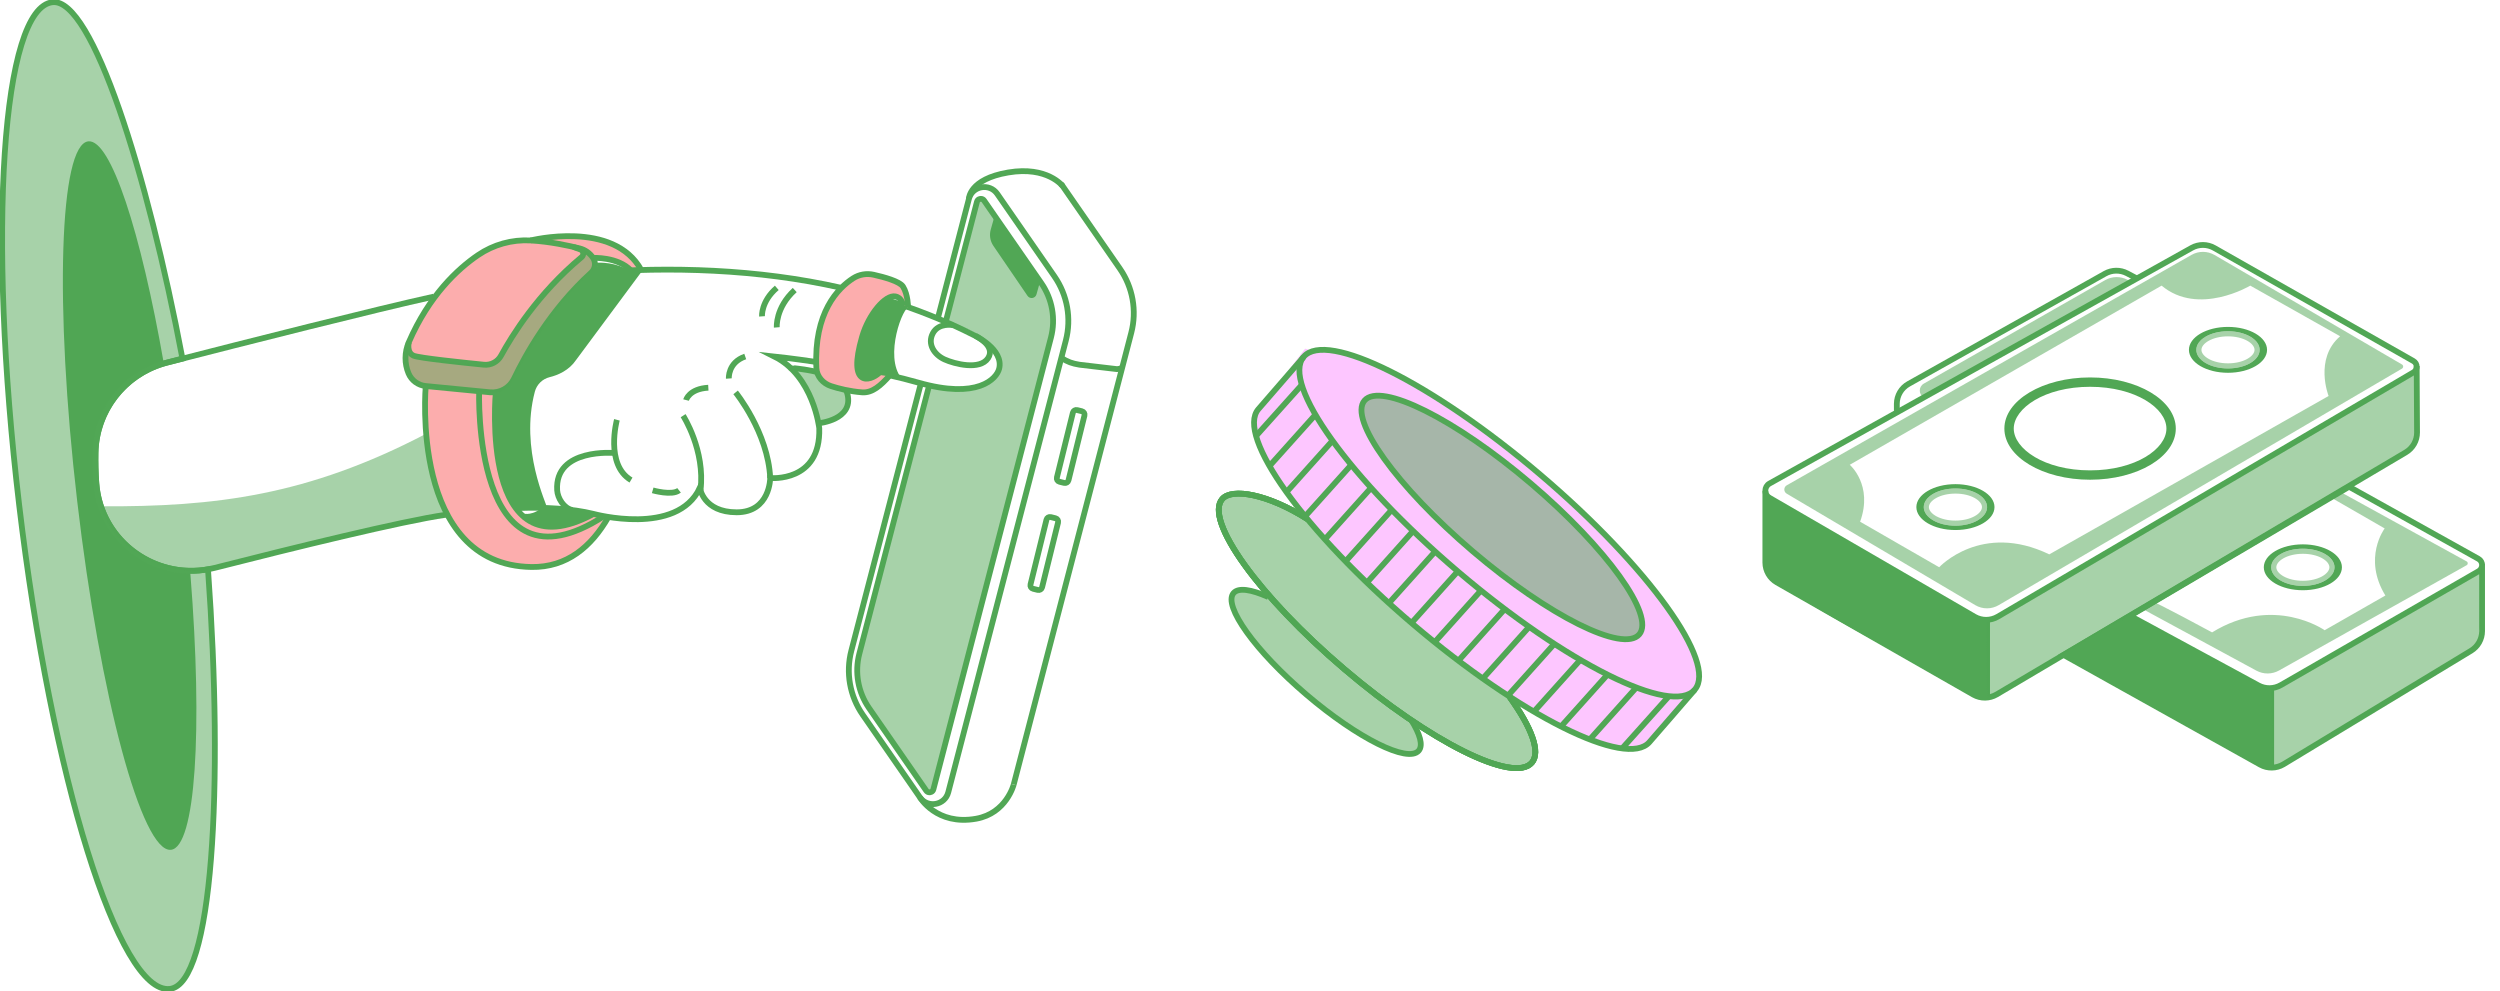 <svg width="792" height="314" viewBox="0 0 792 314" fill="none" xmlns="http://www.w3.org/2000/svg">
<g clip-path="url(#clip0)">
<path d="M141.212 163.082C127.47 165.05 92.834 173.579 68.079 179.884C49.927 184.509 31.881 171.705 30.506 153.066C30.257 149.702 30.193 146.451 30.252 143.386C30.514 129.884 39.809 118.232 52.918 114.867C77.827 108.474 119.591 97.875 137.434 93.966" stroke="#51A755" stroke-width="1.837" stroke-miterlimit="10"/>
<path d="M134.874 122.302C134.874 122.302 133.585 146.669 138.786 156.732C143.985 166.794 145.855 178.59 170.599 179.628C170.599 179.628 184.103 180.32 192.752 163.77L187.334 162.635C187.334 162.635 178.937 168.492 170.599 166.279C162.261 164.066 158.932 150.963 158.932 150.963C158.932 150.963 156.56 127.987 157.44 123.973L134.874 122.302Z" fill="#FCADAD"/>
<path d="M139.487 91.877C139.487 91.877 150.497 76.72 163.702 76.291C176.906 75.863 186.614 78.162 188.162 82.235C189.71 86.308 179.854 93.966 179.854 93.966C179.854 93.966 168.038 108.36 166.498 112.935C164.961 117.509 161.961 124.652 155.266 124.283C148.568 123.911 133.005 123.655 131.343 121.32C129.682 118.986 125.983 116.471 130.325 106.611C134.667 96.751 139.487 91.877 139.487 91.877Z" fill="#FCADAD"/>
<path d="M203.176 85.524C194.373 69.453 168.1 76.122 168.1 76.122C168.1 76.122 184.281 76.084 187.875 81.653C187.875 81.653 195.659 81.219 199.899 85.637L203.176 85.524Z" fill="#FCADAD"/>
<path d="M258.665 114.681C250.84 113.525 245.296 112.935 245.296 112.935C257.73 119.137 259.543 135.677 259.543 135.677C260.062 152.99 244.001 151.44 244.001 151.44C244.001 151.44 244.001 162.295 233.38 162.295C222.759 162.295 221.724 154.543 221.724 154.543C214.472 170.045 188.05 162.81 188.05 162.81C181.112 161.109 172.746 160.645 163.957 160.947" stroke="#51A755" stroke-width="1.837" stroke-miterlimit="10"/>
<path d="M280.405 94.904C290.019 97.842 299.481 101.57 308.64 106.223C308.64 106.223 318.083 110.608 316.53 116.811C315.735 119.981 309.794 126.631 290.886 121.205C284.934 119.496 278.214 118.045 271.797 116.857" stroke="#51A755" stroke-width="1.837" stroke-miterlimit="10"/>
<path d="M187.297 86.37C211.998 84.445 239.901 85.138 266.52 91.19" stroke="#51A755" stroke-width="1.837" stroke-miterlimit="10"/>
<path d="M155.265 124.28C158.442 124.574 161.46 122.857 162.828 119.981C166.332 112.625 174.278 98.179 187.296 86.367C188.615 85.171 188.855 83.192 187.877 81.707C186.891 80.208 185.378 79.133 183.635 78.693C180.269 77.841 174.254 76.521 168.102 76.176C162.187 75.844 156.327 77.483 151.436 80.817C144.979 85.222 135.952 93.581 129.51 108.417C128.124 111.611 128.127 115.177 129.418 118.274C130.353 120.517 132.453 122.062 134.874 122.299C141.296 122.93 155.265 124.28 155.265 124.28Z" stroke="#51A755" stroke-width="1.837" stroke-miterlimit="10"/>
<path d="M129.511 108.422C129.511 108.422 128.698 111.724 131.076 112.7C132.853 113.431 146.506 114.862 153.285 115.539C155.52 115.762 157.665 114.628 158.732 112.66C162.048 106.557 170.391 92.956 184.255 81.451C185.092 80.755 184.873 79.421 183.852 79.038L181.653 78.216" stroke="#51A755" stroke-width="1.837" stroke-miterlimit="10"/>
<path d="M134.875 122.302C134.875 122.302 129.766 179.045 168.392 179.625C179.573 179.792 187.349 173.21 192.75 163.773" stroke="#51A755" stroke-width="1.837" stroke-miterlimit="10"/>
<path d="M287.676 97.29C287.676 97.29 289.292 89.95 282.745 88.75C276.198 87.551 273.648 84.809 269.416 88.75C265.185 92.691 258.347 99.592 258.565 112.061C258.565 112.061 256.563 120.372 262.524 122.294C268.484 124.213 273.313 125.348 275.823 123.873C278.333 122.401 281.286 119.585 281.286 119.585L278.808 117.172L273.118 118.455L273.953 106.306L279.946 95.416L283.618 93.896C283.618 93.896 285.444 95.662 286.055 95.707C286.665 95.756 286.055 97.799 286.055 97.799L287.676 97.29Z" fill="#FCADAD"/>
<path d="M157.073 124.231C157.073 124.231 151.656 182.498 188.051 162.807" stroke="#51A755" stroke-width="1.837" stroke-miterlimit="10"/>
<path d="M151.794 123.66C151.794 123.66 149.395 190.641 191.323 163.527" stroke="#51A755" stroke-width="1.837" stroke-miterlimit="10"/>
<path d="M168.1 76.179C168.1 76.179 194.373 69.51 203.176 85.581" stroke="#51A755" stroke-width="1.837" stroke-miterlimit="10"/>
<path d="M187.878 81.71C187.878 81.71 195.662 81.275 199.901 85.693" stroke="#51A755" stroke-width="1.837" stroke-miterlimit="10"/>
<path d="M188.475 84.214C188.496 84.133 193.257 83.696 197.58 85.796" stroke="#51A755" stroke-width="1.837" stroke-miterlimit="10"/>
<path d="M259.436 134.068C259.436 134.068 270.397 133.027 268.5 124.97C268.411 124.588 268.287 124.221 268.138 123.873" stroke="#51A755" stroke-width="1.837" stroke-miterlimit="10"/>
<path d="M250.37 116.488C250.467 116.582 254.645 116.822 258.827 117.854" stroke="#51A755" stroke-width="1.837" stroke-miterlimit="10"/>
<path d="M287.676 97.29C287.676 97.29 287.652 93.287 286.066 90.78C285.025 89.138 280.067 87.78 276.768 87.039C274.537 86.537 272.194 86.934 270.27 88.171C265.536 91.214 257.747 98.953 258.633 116.652C258.765 119.293 260.751 121.501 263.272 122.318C265.758 123.124 269.219 124.003 273.121 124.294C276.328 124.534 279.016 122.172 281.886 118.921" stroke="#51A755" stroke-width="1.837" stroke-miterlimit="10"/>
<path d="M286.055 96.729C286.055 96.729 285.882 94.319 283.618 93.896C280.551 93.322 275.231 99.411 273.118 106.686C268.406 122.924 275.65 120.76 278.484 118.178" stroke="#51A755" stroke-width="1.837" stroke-miterlimit="10"/>
<path d="M301.904 102.991C301.904 102.991 297.375 102.134 295.538 105.568C293.701 109.002 295.997 112.396 299.215 113.862C302.433 115.328 310.428 117.347 313 113.495C315.573 109.643 309.393 106.597 309.018 106.411" stroke="#51A755" stroke-width="1.837" stroke-miterlimit="10"/>
<path d="M297.065 100.996L306.952 63.011C308.03 58.862 313.496 57.897 315.938 61.423L334.049 87.564C338.153 93.489 339.469 100.902 337.656 107.872L300.41 250.994C299.332 255.143 293.866 256.108 291.424 252.582L273.313 226.441C269.208 220.516 267.893 213.103 269.706 206.133L291.761 121.377" stroke="#51A755" stroke-width="1.837" stroke-miterlimit="10"/>
<path opacity="0.5" d="M294.377 122.027L272.245 207.071C270.705 212.995 271.821 219.279 275.309 224.314L293.42 250.455C293.674 250.819 294.017 251.005 294.444 251.005C294.612 251.005 295.463 250.959 295.698 250.054L332.944 106.932C334.484 101.007 333.368 94.724 329.88 89.688L311.769 63.547C311.515 63.183 311.172 62.997 310.745 62.997C310.577 62.997 309.726 63.043 309.491 63.949L299.567 102.082C299.567 102.082 315.66 105.36 316.703 114.261C317.748 123.159 300.95 123.695 294.377 122.027Z" fill="#51A755"/>
<path d="M294.377 122.027L272.245 207.071C270.705 212.995 271.821 219.279 275.309 224.314L293.42 250.455C293.674 250.819 294.017 251.005 294.444 251.005C294.612 251.005 295.463 250.959 295.698 250.054L332.944 106.932C334.484 101.007 333.368 94.724 329.88 89.688L311.769 63.547C311.515 63.183 311.172 62.997 310.745 62.997C310.577 62.997 309.726 63.043 309.491 63.949L299.567 102.082" stroke="#51A755" stroke-width="1.837" stroke-miterlimit="10"/>
<path d="M306.951 63.008C306.951 63.008 306.957 56.741 319.412 54.638C331.868 52.536 336.667 58.973 336.667 58.973" stroke="#51A755" stroke-width="1.837" stroke-miterlimit="10"/>
<path d="M336.027 58.212C336.257 58.439 336.473 58.69 336.668 58.972L354.779 85.114C358.883 91.039 360.199 98.451 358.386 105.422L321.14 248.544" stroke="#51A755" stroke-width="1.837" stroke-miterlimit="10"/>
<path d="M329.472 89.303L328.353 93.265C327.988 94.556 326.275 94.837 325.519 93.726L314.706 77.89C313.676 76.381 313.368 74.496 313.863 72.739L315.1 68.356" fill="#51A755"/>
<path d="M291.424 252.579C291.424 252.579 296.668 261.631 309.257 259.369C318.838 257.65 321.14 248.544 321.14 248.544" stroke="#51A755" stroke-width="1.837" stroke-miterlimit="10"/>
<path d="M335.635 152.619L337.146 152.991C337.74 153.136 338.343 152.775 338.489 152.179L343.56 131.623C343.706 131.03 343.344 130.429 342.747 130.283L341.237 129.911C340.642 129.766 340.04 130.127 339.894 130.723L334.822 151.279C334.676 151.875 335.041 152.473 335.635 152.619Z" stroke="#51A755" stroke-width="1.837" stroke-miterlimit="10"/>
<path d="M327.272 186.52L328.782 186.892C329.376 187.037 329.979 186.676 330.125 186.081L335.196 165.524C335.342 164.931 334.98 164.33 334.383 164.185L332.873 163.813C332.278 163.667 331.676 164.028 331.53 164.624L326.461 185.183C326.315 185.776 326.677 186.374 327.272 186.52Z" stroke="#51A755" stroke-width="1.837" stroke-miterlimit="10"/>
<path d="M336.251 113.415C338.272 114.652 339.623 115.153 341.971 115.539L353.894 116.943C354.897 116.865 355.605 116.482 355.605 116.482" stroke="#51A755" stroke-width="1.837" stroke-miterlimit="10"/>
<path d="M54.146 269.222C44.962 270.146 31.666 220.651 24.444 158.672C17.221 96.694 18.81 45.7 27.994 44.775C35.073 44.064 44.594 73.316 51.898 115.15C39.328 118.843 30.507 130.237 30.253 143.386C30.193 146.451 30.258 149.702 30.507 153.066C31.679 168.98 45.005 180.638 60.174 180.827L60.339 182.148C64.275 231.379 61.96 268.437 54.146 269.222Z" fill="#51A755"/>
<path opacity="0.5" d="M53.763 313.296C37.66 314.941 16.309 246.296 6.071 159.974C-4.163 73.653 0.589 2.34 16.693 0.695C29.203 -0.582 46.63 54.649 57.81 113.614C56.122 114.045 54.487 114.466 52.92 114.867C52.577 114.956 52.236 115.048 51.899 115.15C39.329 118.843 30.508 130.237 30.254 143.386C30.194 146.451 30.259 149.702 30.508 153.066C31.68 168.98 45.006 180.638 60.175 180.827C62.055 180.854 63.965 180.703 65.884 180.361L65.9 180.501C70.882 249.137 67.467 311.895 53.763 313.296Z" fill="#51A755"/>
<path d="M53.763 313.296C37.66 314.941 16.309 246.296 6.071 159.974C-4.163 73.653 0.589 2.34 16.693 0.695C29.203 -0.582 46.63 54.649 57.81 113.614C56.122 114.045 54.487 114.466 52.92 114.867C52.577 114.956 52.236 115.048 51.899 115.15C39.329 118.843 30.508 130.237 30.254 143.386C30.194 146.451 30.259 149.702 30.508 153.066C31.68 168.98 45.006 180.638 60.175 180.827C62.055 180.854 63.965 180.703 65.884 180.361L65.9 180.501C70.882 249.137 67.467 311.895 53.763 313.296Z" stroke="#51A755" stroke-width="1.837" stroke-miterlimit="10"/>
<path d="M216.413 131.685C216.413 131.685 223.492 142.653 221.917 155.338" stroke="#51A755" stroke-width="1.837" stroke-miterlimit="10"/>
<path d="M233.037 124.307C233.037 124.307 243.326 136.965 244.001 151.44" stroke="#51A755" stroke-width="1.837" stroke-miterlimit="10"/>
<path d="M195.44 132.998C195.44 132.998 191.606 147.16 199.901 152.087" stroke="#51A755" stroke-width="1.837" stroke-miterlimit="10"/>
<path d="M194.784 143.513C194.784 143.513 175.657 141.777 176.508 155.341C176.662 157.796 178.597 161.031 181.339 161.586" stroke="#51A755" stroke-width="1.837" stroke-miterlimit="10"/>
<path d="M173.314 160.945C173.333 159.848 164.587 142.443 169.434 124.1C170.036 121.819 171.836 120.043 174.133 119.482C176.735 118.849 180.261 117.38 182.541 113.986L203.173 86.174L195.583 85.416C195.583 85.416 192.635 84.12 189.515 84.122C188.577 84.122 164.038 111.307 162.101 122.302L157.067 124.232C157.067 124.232 154.962 151.505 164.341 161.525L173.314 160.945Z" fill="#51A755"/>
<path d="M280.406 94.904L276.815 98.923C271.638 105.128 271.767 115.717 271.795 116.768C271.711 116.779 271.662 116.787 271.662 116.787C271.662 116.787 271.832 119.674 273.84 119.892C275.485 120.07 277.285 119.927 278.298 118.733L285.555 119.789C280.011 112.937 286.055 96.732 288.233 97.147L280.406 94.904Z" fill="#51A755"/>
<path d="M241.402 100.225C241.402 100.225 241.067 95.508 246.085 91.19" stroke="#51A755" stroke-width="1.837" stroke-miterlimit="10"/>
<path d="M246.086 103.724C246.086 103.724 245.583 97.551 251.771 91.88" stroke="#51A755" stroke-width="1.837" stroke-miterlimit="10"/>
<path d="M230.895 119.916C230.895 119.916 230.525 114.87 236.091 112.935" stroke="#51A755" stroke-width="1.837" stroke-miterlimit="10"/>
<path d="M206.772 155.341C206.772 155.341 212.895 157.106 215.121 155.341" stroke="#51A755" stroke-width="1.837" stroke-miterlimit="10"/>
<path d="M217.348 126.733C217.348 126.733 218.274 123.172 224.4 122.825" stroke="#51A755" stroke-width="1.837" stroke-miterlimit="10"/>
<path opacity="0.5" d="M31.98 160.395C68.072 160.594 97.531 156.999 135.012 137.399C135.012 137.399 136.149 156.77 141.818 162.875L63.519 180.833C53.122 181.779 36.273 175.024 31.98 160.395Z" fill="#51A755"/>
<path opacity="0.5" d="M129.003 109.811C129.003 109.811 125.844 118.18 132.937 121.808C132.937 121.808 155.146 125.337 158.467 124.234C161.788 123.132 163.768 117.533 166.497 112.937C169.226 108.341 177.2 95.387 187.297 85.799C187.297 85.799 190.315 82.739 186.108 79.861L182.449 77.526C182.449 77.526 186.951 79.127 184.254 81.451C181.558 83.774 167.929 96.524 164.53 103.25C161.129 109.975 158.294 115.401 153.282 115.539C148.27 115.676 131.923 112.935 131.923 112.935C131.923 112.935 128.749 112.274 129.003 109.811Z" fill="#51A755"/>
<path opacity="0.5" d="M250.403 116.633C251.027 116.584 258.685 125.269 259.436 134.068C259.436 134.068 270.36 133 268.485 124.213C268.485 124.213 259.62 121.719 258.425 117.579L250.403 116.633Z" fill="#51A755"/>
<path d="M422.183 113.028L413.468 110.45L397.921 130.761C397.921 130.761 390.634 141.515 422.183 173.536C453.732 205.557 484.917 229.873 507.186 235.514C507.186 235.514 514.823 240.706 522.55 235.086C530.273 229.47 537.711 217.253 537.711 217.253L477.724 189.18L422.958 141.429L416.748 122.952L422.183 113.028Z" fill="#FDC6FF"/>
<path d="M536.911 218.48C544.14 210.029 522.266 179.568 488.055 150.445C453.843 121.322 420.25 104.564 413.021 113.015C405.793 121.467 427.666 151.927 461.878 181.05C496.089 210.174 529.682 226.931 536.911 218.48Z" fill="#FDC6FF"/>
<path d="M536.911 218.48C544.14 210.029 522.266 179.568 488.055 150.445C453.843 121.322 420.25 104.564 413.021 113.015C405.793 121.467 427.666 151.927 461.878 181.05C496.089 210.174 529.682 226.931 536.911 218.48Z" stroke="#51A755" stroke-width="1.837" stroke-miterlimit="10"/>
<path opacity="0.5" d="M519.311 200.977C524.389 195.039 509.024 173.64 484.99 153.181C460.957 132.722 437.357 120.95 432.278 126.888C427.199 132.826 442.565 154.225 466.598 174.684C490.632 195.143 514.232 206.914 519.311 200.977Z" fill="#51A755"/>
<path d="M519.311 200.977C524.389 195.039 509.024 173.64 484.99 153.181C460.957 132.722 437.357 120.95 432.278 126.888C427.199 132.826 442.565 154.225 466.598 174.684C490.632 195.143 514.232 206.914 519.311 200.977Z" stroke="#51A755" stroke-width="1.837" stroke-miterlimit="10"/>
<path d="M414.178 164.44C401.69 156.512 390.283 154.487 387.195 158.097C381.472 164.788 398.789 188.91 425.88 211.971C452.967 235.033 479.568 248.303 485.294 241.609C488.156 238.261 485.258 230.56 478.256 220.809" stroke="#51A755" stroke-width="1.837" stroke-miterlimit="10"/>
<path d="M414.178 164.44C401.69 156.512 390.283 154.487 387.195 158.097C381.472 164.788 398.789 188.91 425.88 211.971C452.967 235.033 479.568 248.303 485.294 241.609C488.156 238.261 485.258 230.56 478.256 220.809" stroke="#51A755" stroke-width="1.837" stroke-miterlimit="10"/>
<path d="M414.178 164.44C401.69 156.512 390.283 154.487 387.195 158.097C381.472 164.788 398.789 188.91 425.88 211.971C452.967 235.033 479.568 248.303 485.294 241.609C488.156 238.261 485.258 230.56 478.256 220.809" stroke="#51A755" stroke-width="1.837" stroke-miterlimit="10"/>
<path d="M401.794 189.14C396.355 186.695 392.322 186.095 390.791 187.885C387.367 191.887 397.725 206.309 413.921 220.101C430.117 233.893 446.025 241.824 449.449 237.823C450.898 236.129 449.881 232.577 447.002 227.996" stroke="#51A755" stroke-width="1.837" stroke-miterlimit="10"/>
<path opacity="0.5" d="M447.002 227.993C449.881 232.573 450.894 236.129 449.449 237.819C446.025 241.821 430.121 233.886 413.921 220.097C397.721 206.308 387.367 191.884 390.791 187.882C392.323 186.091 396.355 186.692 401.794 189.137L428.319 214.017" fill="#51A755"/>
<path d="M413.034 113.028L398.658 129.621C391.429 138.074 413.301 168.534 447.51 197.658C481.719 226.781 515.315 243.539 522.545 235.09L536.921 218.497" stroke="#51A755" stroke-width="1.837" stroke-miterlimit="10"/>
<path d="M528.706 220.561L513.89 237.1" stroke="#51A755" stroke-width="1.837" stroke-miterlimit="10"/>
<path d="M518.381 217.807L503.645 234.259" stroke="#51A755" stroke-width="1.837" stroke-miterlimit="10"/>
<path d="M509.293 213.672L494.553 230.128" stroke="#51A755" stroke-width="1.837" stroke-miterlimit="10"/>
<path d="M500.644 209.052L485.947 225.458" stroke="#51A755" stroke-width="1.837" stroke-miterlimit="10"/>
<path d="M484.433 198.589L469.758 214.97" stroke="#51A755" stroke-width="1.837" stroke-miterlimit="10"/>
<path d="M476.696 192.948L462.028 209.321" stroke="#51A755" stroke-width="1.837" stroke-miterlimit="10"/>
<path d="M469.415 186.796L454.502 203.446" stroke="#51A755" stroke-width="1.837" stroke-miterlimit="10"/>
<path d="M461.814 181L447.16 197.359" stroke="#51A755" stroke-width="1.837" stroke-miterlimit="10"/>
<path d="M454.65 174.722L440.003 191.071" stroke="#51A755" stroke-width="1.837" stroke-miterlimit="10"/>
<path d="M447.672 168.229L433.036 184.571" stroke="#51A755" stroke-width="1.837" stroke-miterlimit="10"/>
<path d="M441.188 161.193L426.61 177.462" stroke="#51A755" stroke-width="1.837" stroke-miterlimit="10"/>
<path d="M434.352 154.541L419.734 170.861" stroke="#51A755" stroke-width="1.837" stroke-miterlimit="10"/>
<path d="M477.719 220.363L492.405 203.967" stroke="#51A755" stroke-width="1.837" stroke-miterlimit="10"/>
<path opacity="0.5" d="M414.489 164.784C414.489 164.784 453.076 208.242 477.72 220.363L478.261 220.809C485.26 230.559 488.161 238.261 485.299 241.608C479.576 248.299 452.975 235.032 425.884 211.971C398.797 188.91 381.476 164.788 387.199 158.097C390.284 154.491 401.691 156.511 414.182 164.439L414.489 164.784Z" fill="#51A755"/>
<path d="M428.078 147.271L413.468 163.577" stroke="#51A755" stroke-width="1.837" stroke-miterlimit="10"/>
<path d="M422.182 139.573L407.554 155.9" stroke="#51A755" stroke-width="1.837" stroke-miterlimit="10"/>
<path d="M416.739 131.369L402.172 147.627" stroke="#51A755" stroke-width="1.837" stroke-miterlimit="10"/>
<path d="M412.419 121.913L397.92 138.096" stroke="#51A755" stroke-width="1.837" stroke-miterlimit="10"/>
<path d="M165.839 163.64C165.839 163.64 169.281 164.497 172.891 160.972" stroke="#51A755" stroke-width="1.837" stroke-miterlimit="10"/>
<path d="M186.079 161.991C185.047 161.611 183.942 161.481 182.848 161.354C180.149 161.042 177.449 160.729 174.748 160.419C174.191 160.354 173.596 160.298 173.105 160.562C172.835 160.708 172.621 160.934 172.41 161.155C171.643 161.961 170.822 162.74 169.841 163.271C168.86 163.802 167.698 164.069 166.615 163.799C166.504 164.182 166.898 164.511 167.247 164.708C170.614 166.595 174.58 167.266 178.43 167.02C179.211 166.972 180 166.883 180.73 166.603C181.327 166.374 181.87 166.02 182.448 165.748C183.51 165.252 184.701 165.031 185.696 164.411C186.125 164.142 187.33 163.476 187.509 162.996C187.733 162.4 186.577 162.174 186.079 161.991Z" fill="#51A755"/>
<path d="M694.322 78.532L560.596 153.174C558.832 154.16 558.81 156.686 560.558 157.699L625.534 195.38C627.814 196.701 630.632 196.693 632.902 195.359L764.574 117.967C765.955 117.156 765.942 115.159 764.547 114.366L701.493 78.559C699.272 77.297 696.554 77.286 694.322 78.532Z" stroke="#51A755" stroke-width="1.837" stroke-miterlimit="10"/>
<path d="M559.262 155.564V178.207C559.262 180.816 560.661 183.226 562.934 184.522L625.213 220.085C627.477 221.36 630.252 221.335 632.492 220.023L762.143 143.31C764.37 141.992 765.732 139.596 765.718 137.011L765.605 115.98" stroke="#51A755" stroke-width="1.837" stroke-miterlimit="10"/>
<path opacity="0.5" d="M750.061 121.299L752.057 120.097L754.27 118.763C754.357 118.711 754.443 118.657 754.524 118.604L750.061 121.299Z" fill="#51A755"/>
<path opacity="0.5" d="M701.572 80.782C699.321 79.475 696.544 79.462 694.28 80.748L566.047 153.74C565.025 154.325 565.012 155.791 566.022 156.392L625.754 191.704C628.066 193.07 630.944 193.06 633.243 191.674L760.941 116.784C761.447 116.488 761.447 115.757 760.941 115.461L701.572 80.782ZM737.7 125.445L649.212 175.622C627.675 165.234 614.333 179.703 614.333 179.703L589.283 165.282C593.498 153.662 586.006 147.241 586.006 147.241L684.796 90.489C696.501 100.298 712.888 90.489 712.888 90.489L741.347 106.528C733.055 113.692 737.7 125.445 737.7 125.445Z" fill="#51A755"/>
<path d="M676.963 88.222L673.891 86.597C671.697 85.437 669.062 85.47 666.898 86.683L604.63 121.622C602.347 122.905 600.928 125.31 600.912 127.924C600.904 129.393 600.912 130.671 600.966 130.641" stroke="#51A755" stroke-width="1.837" stroke-miterlimit="10"/>
<path opacity="0.5" d="M609.471 121.525L666.922 88.742C669.099 87.5 671.763 87.459 673.976 88.637L675.119 89.246L609.42 125.919C607.75 124.916 607.779 122.493 609.471 121.525Z" fill="#51A755"/>
<path d="M662.14 119.571C647.144 119.571 634.985 126.825 634.985 135.774C634.985 144.723 647.144 151.977 662.14 151.977C677.138 151.977 689.294 144.723 689.294 135.774C689.294 126.825 677.138 119.571 662.14 119.571ZM662.14 149.012C647.674 149.012 637.957 142.168 637.957 135.774C637.957 129.383 647.674 122.536 662.14 122.536C676.606 122.536 686.322 129.383 686.322 135.774C686.322 142.168 676.606 149.012 662.14 149.012Z" fill="#51A755"/>
<path d="M705.827 103.562C698.991 103.562 693.452 106.818 693.452 110.832C693.452 114.846 698.991 118.099 705.827 118.099C712.663 118.099 718.202 114.846 718.202 110.832C718.202 106.818 712.663 103.562 705.827 103.562ZM705.827 116.722C700.285 116.722 695.797 114.086 695.797 110.832C695.797 107.579 700.285 104.94 705.827 104.94C711.369 104.94 715.856 107.579 715.856 110.832C715.856 114.086 711.369 116.722 705.827 116.722Z" fill="#51A755"/>
<path opacity="0.5" d="M705.826 104.94C700.285 104.94 695.797 107.579 695.797 110.832C695.797 114.086 700.285 116.722 705.826 116.722C711.368 116.722 715.856 114.086 715.856 110.832C715.856 107.579 711.368 104.94 705.826 104.94ZM705.826 115.105C700.871 115.105 697.418 112.854 697.418 110.832C697.418 108.81 700.871 106.557 705.826 106.557C710.782 106.557 714.235 108.81 714.235 110.832C714.235 112.854 710.782 115.105 705.826 115.105Z" fill="#51A755"/>
<path d="M729.548 172.449C722.712 172.449 717.173 175.706 717.173 179.719C717.173 183.733 722.712 186.986 729.548 186.986C736.384 186.986 741.922 183.733 741.922 179.719C741.922 175.706 736.384 172.449 729.548 172.449ZM729.548 185.609C724.006 185.609 719.518 182.973 719.518 179.719C719.518 176.466 724.006 173.827 729.548 173.827C735.089 173.827 739.577 176.466 739.577 179.719C739.577 182.973 735.089 185.609 729.548 185.609Z" fill="#51A755"/>
<path opacity="0.5" d="M729.547 173.827C724.005 173.827 719.518 176.466 719.518 179.719C719.518 182.973 724.005 185.609 729.547 185.609C735.089 185.609 739.577 182.973 739.577 179.719C739.577 176.466 735.089 173.827 729.547 173.827ZM729.547 183.992C724.592 183.992 721.139 181.741 721.139 179.719C721.139 177.698 724.592 175.444 729.547 175.444C734.502 175.444 737.955 177.698 737.955 179.719C737.955 181.741 734.502 183.992 729.547 183.992Z" fill="#51A755"/>
<path d="M619.479 153.378C612.643 153.378 607.104 156.635 607.104 160.648C607.104 164.662 612.643 167.915 619.479 167.915C626.315 167.915 631.854 164.662 631.854 160.648C631.854 156.635 626.315 153.378 619.479 153.378ZM619.479 166.538C613.938 166.538 609.45 163.902 609.45 160.648C609.45 157.395 613.938 154.756 619.479 154.756C625.021 154.756 629.509 157.395 629.509 160.648C629.509 163.902 625.021 166.538 619.479 166.538Z" fill="#51A755"/>
<path opacity="0.5" d="M619.48 154.756C613.938 154.756 609.45 157.395 609.45 160.648C609.45 163.902 613.938 166.538 619.48 166.538C625.021 166.538 629.509 163.902 629.509 160.648C629.509 157.395 625.021 154.756 619.48 154.756ZM619.48 164.921C614.524 164.921 611.071 162.67 611.071 160.648C611.071 158.627 614.524 156.373 619.48 156.373C624.435 156.373 627.888 158.627 627.888 160.648C627.888 162.67 624.435 164.921 619.48 164.921Z" fill="#51A755"/>
<path opacity="0.5" d="M678.595 192.828L714.83 212.462C717.081 213.68 719.802 213.656 722.028 212.397L781.435 179.059C781.908 178.795 781.905 178.115 781.43 177.854L741.228 155.732L738.21 157.468L755.459 167.406C755.459 167.406 748.402 176.76 755.686 188.658L736.445 199.658C736.445 199.658 720.369 188.299 700.788 200.34C700.788 200.34 682.28 190.321 681.832 190.585C681.383 190.849 678.595 192.828 678.595 192.828Z" fill="#51A755"/>
<path d="M673.666 195.755L744.183 154.195L785.16 177.035C786.7 177.892 786.717 180.097 785.187 180.978L779.956 183.992L772.159 188.482L722.584 217.039C720.393 218.3 717.704 218.341 715.478 217.144L674.792 195.087L653.758 207.483L716.075 242.256C718.35 243.523 721.13 243.485 723.367 242.153L782.812 206.16C784.993 204.839 786.322 202.48 786.322 199.939V178.579" stroke="#51A755" stroke-width="1.837" stroke-miterlimit="10"/>
<path d="M629.509 196.353V221.026" stroke="#51A755" stroke-width="1.837" stroke-miterlimit="10"/>
<path d="M719.518 218.511V243.183" stroke="#51A755" stroke-width="1.837" stroke-miterlimit="10"/>
<path d="M559.262 155.519C559.716 157.381 583.917 170.592 592.771 175.73C601.625 180.865 626.567 196.965 629.963 195.968V220.64C629.963 220.64 627.396 221.333 619.812 217.004C612.23 212.675 560.913 186.396 559.505 180.771L559.262 155.519Z" fill="#51A755"/>
<path opacity="0.5" d="M629.244 197.176L629.514 221.373L762.76 142.863C764.592 141.788 765.697 139.809 765.648 137.691C765.497 131.049 765.907 116.727 765.256 117.331C764.4 118.121 629.244 197.176 629.244 197.176Z" fill="#51A755"/>
<path d="M674.795 195.089C674.795 195.089 716.896 219.087 719.131 218.009C719.131 218.009 719.312 243.353 719.414 243.034C719.517 242.716 717.485 243.851 708.747 238.169C700.012 232.487 653.758 207.486 653.758 207.486L674.795 195.089Z" fill="#51A755"/>
<path opacity="0.5" d="M720.091 243.754C719.518 243.183 783.237 208.89 784.783 204.416C786.328 199.941 786.328 179.617 786.328 179.617L753.208 199.402L719.521 218.511L720.091 243.754Z" fill="#51A755"/>
</g>
<defs>
<clipPath id="clip0">
<rect width="792" height="314" fill="white"/>
</clipPath>
</defs>
</svg>
